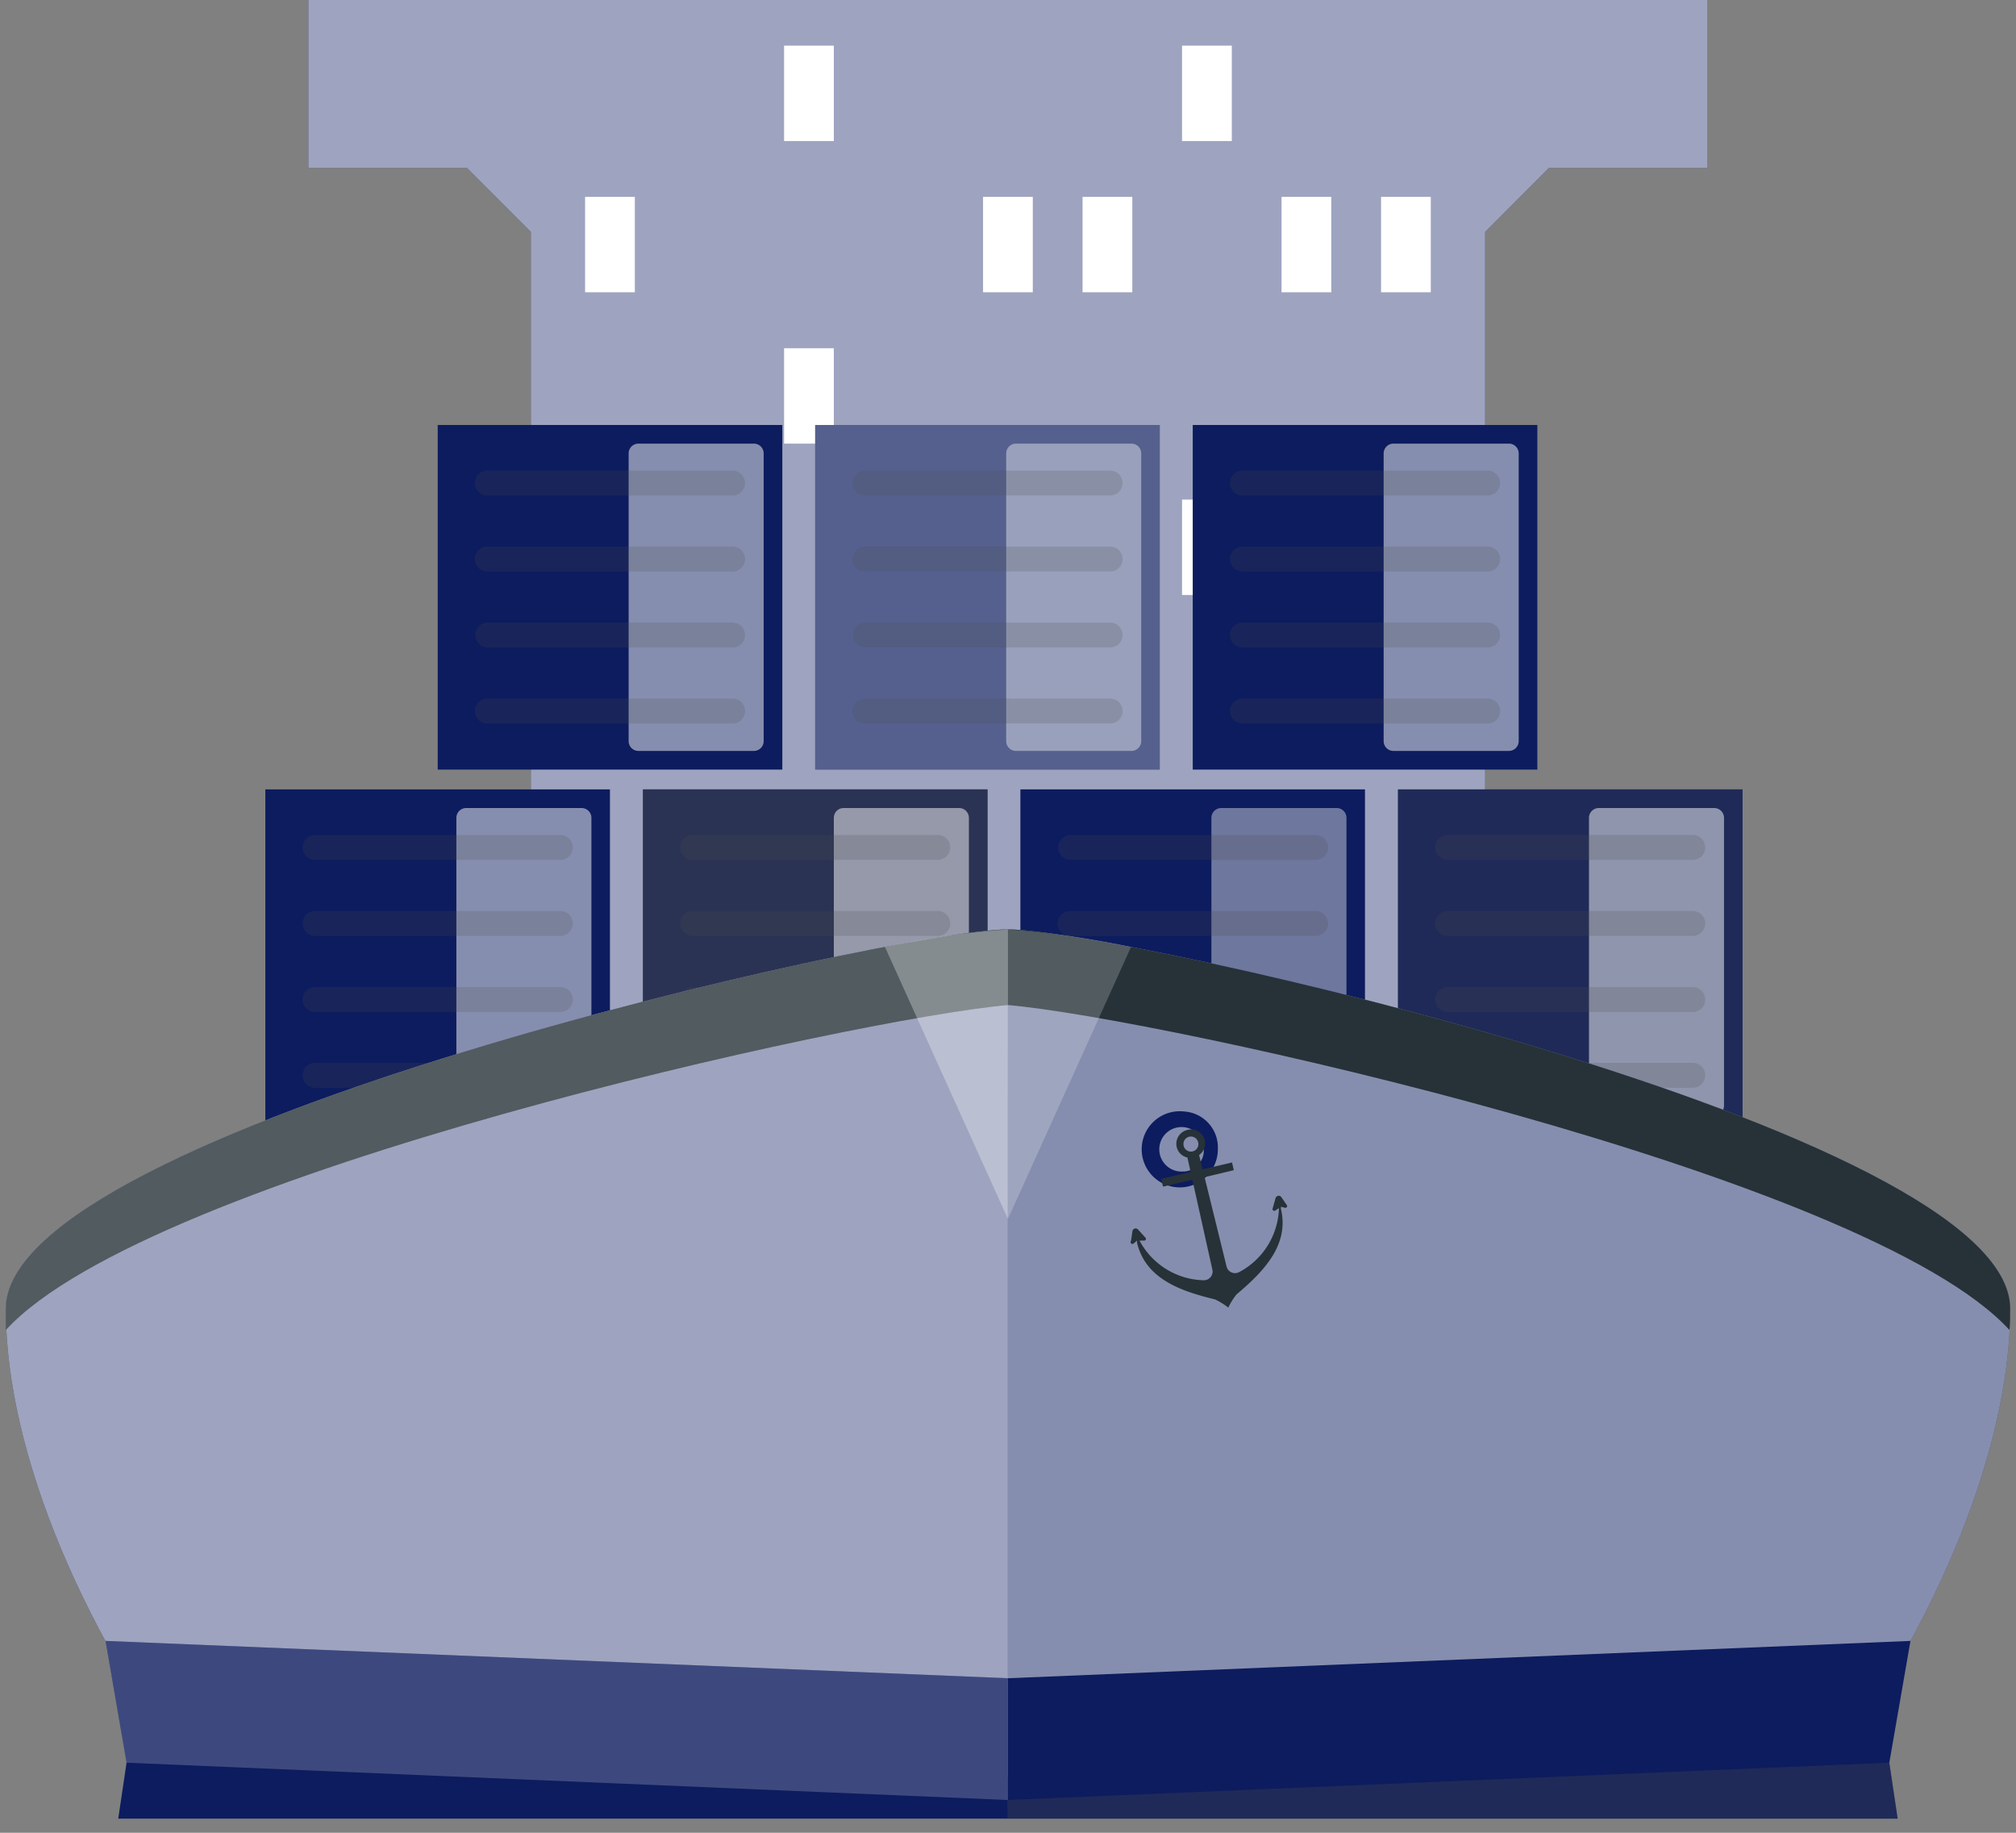 <svg width="99" height="90" fill="none" xmlns="http://www.w3.org/2000/svg"><rect width="100%" height="100%" fill="#808080" stroke="none"/><path d="M83.85 8.245V0H15.144v8.245h7.786l3.14 3.139v42.36h46.86v-42.36l3.133-3.14h7.787z" fill="#0D1C5E"/><path opacity=".6" d="M83.85 8.245V0H15.144v8.245h7.786l3.14 3.139v42.36h46.86v-42.36l3.133-3.14h7.787z" fill="#fff"/><path d="M40.947 2.241h-2.443v4.685h2.443V2.24zM60.49 2.241h-2.443v4.685h2.443V2.24zM31.175 9.668h-2.443v4.684h2.443V9.668zM50.718 9.668h-2.443v4.684h2.443V9.668zM55.604 9.668h-2.443v4.684h2.443V9.668zM65.376 9.668h-2.443v4.684h2.443V9.668zM70.261 9.668H67.82v4.684h2.442V9.668zM40.947 17.1h-2.443v4.684h2.443V17.1zM31.175 24.533h-2.443v4.684h2.443v-4.684zM45.833 24.533H43.39v4.684h2.443v-4.684zM60.49 24.533h-2.443v4.684h2.443v-4.684zM70.261 24.533H67.82v4.684h2.442v-4.684zM36.061 31.96h-2.443v4.683h2.443V31.96zM55.604 31.96h-2.443v4.683h2.443V31.96zM40.947 39.392h-2.443v4.684h2.443v-4.684zM65.376 39.392h-2.443v4.684h2.443v-4.684zM50.718 46.824h-2.443v4.684h2.443v-4.684z" fill="#fff"/><path d="M29.954 38.763H13.03v16.923h16.923V38.763z" fill="#0D1C5E"/><path opacity=".5" d="M28.56 39.679h-5.667a.482.482 0 0 0-.482.482v14.126c0 .267.216.483.482.483h5.668a.483.483 0 0 0 .482-.483V40.161a.482.482 0 0 0-.482-.482z" fill="#fff"/><g opacity=".2" fill="#4A4A4A"><path d="M27.517 42.225H15.474a.61.61 0 0 1 0-1.221h12.043a.61.61 0 0 1 0 1.221zM27.517 45.957H15.474a.61.61 0 1 1 0-1.221h12.043a.61.61 0 1 1 0 1.22zM27.517 49.695H15.474a.61.61 0 1 1 0-1.222h12.043a.61.61 0 1 1 0 1.222zM27.517 53.414H15.474a.61.61 0 1 1 0-1.222h12.043a.61.61 0 1 1 0 1.222z"/></g><path d="M48.495 38.763H31.572v16.923h16.923V38.763z" fill="#0D1C5E"/><path opacity=".5" d="M48.495 38.763H31.572v16.923h16.923V38.763z" fill="#4A4A4A"/><path opacity=".5" d="M47.096 39.679H41.43a.482.482 0 0 0-.483.482v14.126c0 .267.217.483.483.483h5.667a.483.483 0 0 0 .483-.483V40.161a.482.482 0 0 0-.483-.482z" fill="#fff"/><g opacity=".2" fill="#4A4A4A"><path d="M46.052 42.225H34.01a.61.61 0 0 1 0-1.221h12.043a.61.61 0 0 1 0 1.221zM46.052 45.957H34.01a.61.61 0 1 1 0-1.221h12.043a.61.61 0 1 1 0 1.22zM46.052 49.695H34.01a.61.61 0 1 1 0-1.222h12.043a.61.61 0 1 1 0 1.222zM46.052 53.414H34.01a.61.61 0 1 1 0-1.222h12.043a.61.61 0 1 1 0 1.222z"/></g><path d="M67.03 38.763H50.109v16.923H67.03V38.763z" fill="#0D1C5E"/><path opacity=".4" d="M65.638 39.679h-5.667a.482.482 0 0 0-.483.482v14.126c0 .267.216.483.483.483h5.667a.483.483 0 0 0 .483-.483V40.161a.482.482 0 0 0-.483-.482z" fill="#fff"/><g opacity=".2" fill="#4A4A4A"><path d="M64.612 42.225H52.551a.611.611 0 0 1 0-1.221h12.061a.61.61 0 0 1 0 1.221zM64.612 45.957H52.551a.61.61 0 1 1 0-1.221h12.061a.61.61 0 1 1 0 1.22zM64.612 49.695H52.551a.61.61 0 1 1 0-1.222h12.061a.61.61 0 1 1 0 1.222zM64.612 53.414H52.551a.611.611 0 1 1 0-1.222h12.061a.61.61 0 1 1 0 1.222z"/></g><path d="M38.418 20.869H21.495v16.923h16.923V20.868z" fill="#0D1C5E"/><path opacity=".5" d="M37.02 21.784h-5.668a.482.482 0 0 0-.482.483v14.126c0 .266.216.482.482.482h5.668a.482.482 0 0 0 .482-.482V22.267a.482.482 0 0 0-.482-.483z" fill="#fff"/><g opacity=".2" fill="#4A4A4A"><path d="M35.975 24.331H23.932a.61.61 0 1 1 0-1.221h12.043a.61.61 0 1 1 0 1.221zM35.975 28.063H23.932a.611.611 0 0 1 0-1.222h12.043a.61.61 0 0 1 0 1.222zM35.975 31.794H23.932a.611.611 0 0 1 0-1.221h12.043a.61.61 0 1 1 0 1.221zM35.975 35.526H23.932a.611.611 0 1 1 0-1.222h12.043a.61.61 0 0 1 0 1.222z"/></g><path d="M56.954 20.869H40.03v16.923h16.923V20.868z" fill="#0D1C5E"/><path opacity=".3" d="M56.954 20.869H40.03v16.923h16.923V20.868z" fill="#fff"/><path opacity=".4" d="M55.56 21.784h-5.667a.482.482 0 0 0-.482.483v14.126c0 .266.216.482.482.482h5.668a.482.482 0 0 0 .482-.482V22.267a.482.482 0 0 0-.482-.483z" fill="#fff"/><g opacity=".2" fill="#4A4A4A"><path d="M54.517 24.331H42.473a.61.61 0 1 1 0-1.221h12.044a.61.61 0 1 1 0 1.221zM54.517 28.063H42.473a.611.611 0 0 1 0-1.222h12.044a.61.61 0 0 1 0 1.222zM54.517 31.794H42.473a.611.611 0 0 1 0-1.221h12.044a.61.61 0 1 1 0 1.221zM54.517 35.526H42.473a.611.611 0 1 1 0-1.222h12.044a.61.61 0 0 1 0 1.222z"/></g><path d="M75.495 20.869H58.572v16.923h16.923V20.868z" fill="#0D1C5E"/><path opacity=".5" d="M74.097 21.784h-5.668a.482.482 0 0 0-.482.483v14.126c0 .266.216.482.482.482h5.668a.482.482 0 0 0 .482-.482V22.267a.482.482 0 0 0-.482-.483z" fill="#fff"/><g opacity=".2" fill="#4A4A4A"><path d="M73.052 24.331H61.015a.61.61 0 1 1 0-1.221h12.037a.61.61 0 1 1 0 1.221zM73.052 28.063H61.015a.61.61 0 0 1 0-1.222h12.037a.61.61 0 0 1 0 1.222zM73.052 31.794H61.015a.61.61 0 0 1 0-1.221h12.037a.61.61 0 1 1 0 1.221zM73.052 35.526H61.015a.61.61 0 1 1 0-1.222h12.037a.61.61 0 0 1 0 1.222z"/></g><path d="M85.572 38.763H68.65v16.923h16.923V38.763z" fill="#0D1C5E"/><path opacity=".3" d="M85.572 38.763H68.65v16.923h16.923V38.763z" fill="#4A4A4A"/><path opacity=".5" d="M84.18 39.679h-5.668a.482.482 0 0 0-.482.482v14.126c0 .267.216.483.483.483h5.667a.483.483 0 0 0 .482-.483V40.161a.482.482 0 0 0-.482-.482z" fill="#fff"/><g opacity=".2" fill="#4A4A4A"><path d="M83.13 42.225H71.091a.61.61 0 0 1 0-1.221h12.037a.61.61 0 0 1 0 1.221zM83.13 45.957H71.091a.61.61 0 1 1 0-1.221h12.037a.61.61 0 1 1 0 1.22zM83.13 49.695H71.091a.61.61 0 1 1 0-1.222h12.037a.61.61 0 1 1 0 1.222zM83.13 53.414H71.091a.61.61 0 1 1 0-1.222h12.037a.61.61 0 1 1 0 1.222z"/></g><path d="M49.497 88.78V45.64C44.06 45.64.285 55.41.285 64.265c0 7.048 3.817 16.252 10.32 24.533l38.892-.018z" fill="#0D1C5E"/><path opacity=".6" d="M49.497 88.78V45.64C44.06 45.64.285 55.41.285 64.265c0 7.048 3.817 16.252 10.32 24.533l38.892-.018z" fill="#fff"/><path d="M49.497 88.78V45.64c5.441 0 49.218 9.771 49.218 18.626 0 7.048-3.823 16.252-10.327 24.533l-38.891-.018z" fill="#0D1C5E"/><path opacity=".5" d="M49.497 88.78V45.64c5.441 0 49.218 9.771 49.218 18.626 0 7.048-3.823 16.252-10.327 24.533l-38.891-.018z" fill="#fff"/><path d="M49.497 89.306H5.806l.409-2.748 2.443-1.32 37.126 1.015 3.713 1.02v2.033z" fill="#0D1C5E"/><path d="M49.497 49.353v-3.714C44.06 45.64.285 55.411.285 64.266v1.045c7.041-7.677 41.73-15.305 49.212-15.958z" fill="#263238"/><path opacity=".2" d="M49.497 49.353v-3.714C44.06 45.64.285 55.411.285 64.266v1.045c7.041-7.677 41.73-15.305 49.212-15.958z" fill="#fff"/><path d="M49.497 89.306h43.691l-.41-2.748-2.436-1.32-37.132 1.015-3.713 1.02v2.033z" fill="#0D1C5E"/><path opacity=".3" d="M49.497 89.306h43.691l-.41-2.748-2.436-1.32-37.132 1.015-3.713 1.02v2.033z" fill="#4A4A4A"/><path d="M49.497 49.353v-3.714c5.441 0 49.218 9.772 49.218 18.627 0 .343 0 .69-.037 1.045-7.01-7.677-41.675-15.305-49.181-15.958z" fill="#263238"/><path opacity=".2" d="m55.543 46.5-6.046 13.357V45.64a43.41 43.41 0 0 1 6.046.861z" fill="#fff"/><path d="m49.497 88.39 43.282-1.832 1.038-5.98-44.32 1.833v5.979z" fill="#0D1C5E"/><path opacity=".3" d="m43.456 46.5 6.04 13.357V45.64c-2.03.145-4.049.433-6.04.861z" fill="#fff"/><path d="M49.497 88.39 6.215 86.558l-1.032-5.98 44.314 1.833v5.979z" fill="#0D1C5E"/><path opacity=".2" d="M49.497 88.39 6.215 86.558l-1.032-5.98 44.314 1.833v5.979z" fill="#fff"/><path d="M58.145 54.58a1.87 1.87 0 1 0 1.66 1.863 1.77 1.77 0 0 0-1.66-1.863zm0 2.944a1.093 1.093 0 1 1 .97-1.081 1.038 1.038 0 0 1-.97 1.087v-.006z" fill="#0D1C5E"/><path d="m55.684 61.054.152-.134v.103c.422 1.771 2.113 2.37 3.83 2.785a3.5 3.5 0 0 1 .653.403c.108-.23.243-.448.403-.647 1.35-1.136 2.602-2.443 2.18-4.202a.515.515 0 0 0 0-.104l.196.05a.085.085 0 0 0 .11-.085.085.085 0 0 0-.019-.05l-.268-.39a.16.16 0 0 0-.281.048l-.147.52a.086.086 0 0 0 .085.108.086.086 0 0 0 .05-.017l.177-.116a3.665 3.665 0 0 1-1.96 3.145.428.428 0 0 1-.611-.275l-1.081-4.391 1.435-.342-.086-.379-1.447.336-.171-.702a.69.69 0 0 0-.61-1.222.696.696 0 0 0-.302 1.164c.093.09.21.153.338.18l.158.708-1.447.342.092.38 1.441-.337.983 4.416a.427.427 0 0 1-.421.519 3.665 3.665 0 0 1-3.157-1.948h.213a.085.085 0 0 0 .074-.147l-.36-.397a.158.158 0 0 0-.24.004.157.157 0 0 0-.036.082l-.067.464a.096.096 0 0 0 .006.134.095.095 0 0 0 .135-.006zm2.443-4.788a.366.366 0 1 1 .713-.165.366.366 0 0 1-.714.165z" fill="#263238"/></svg>